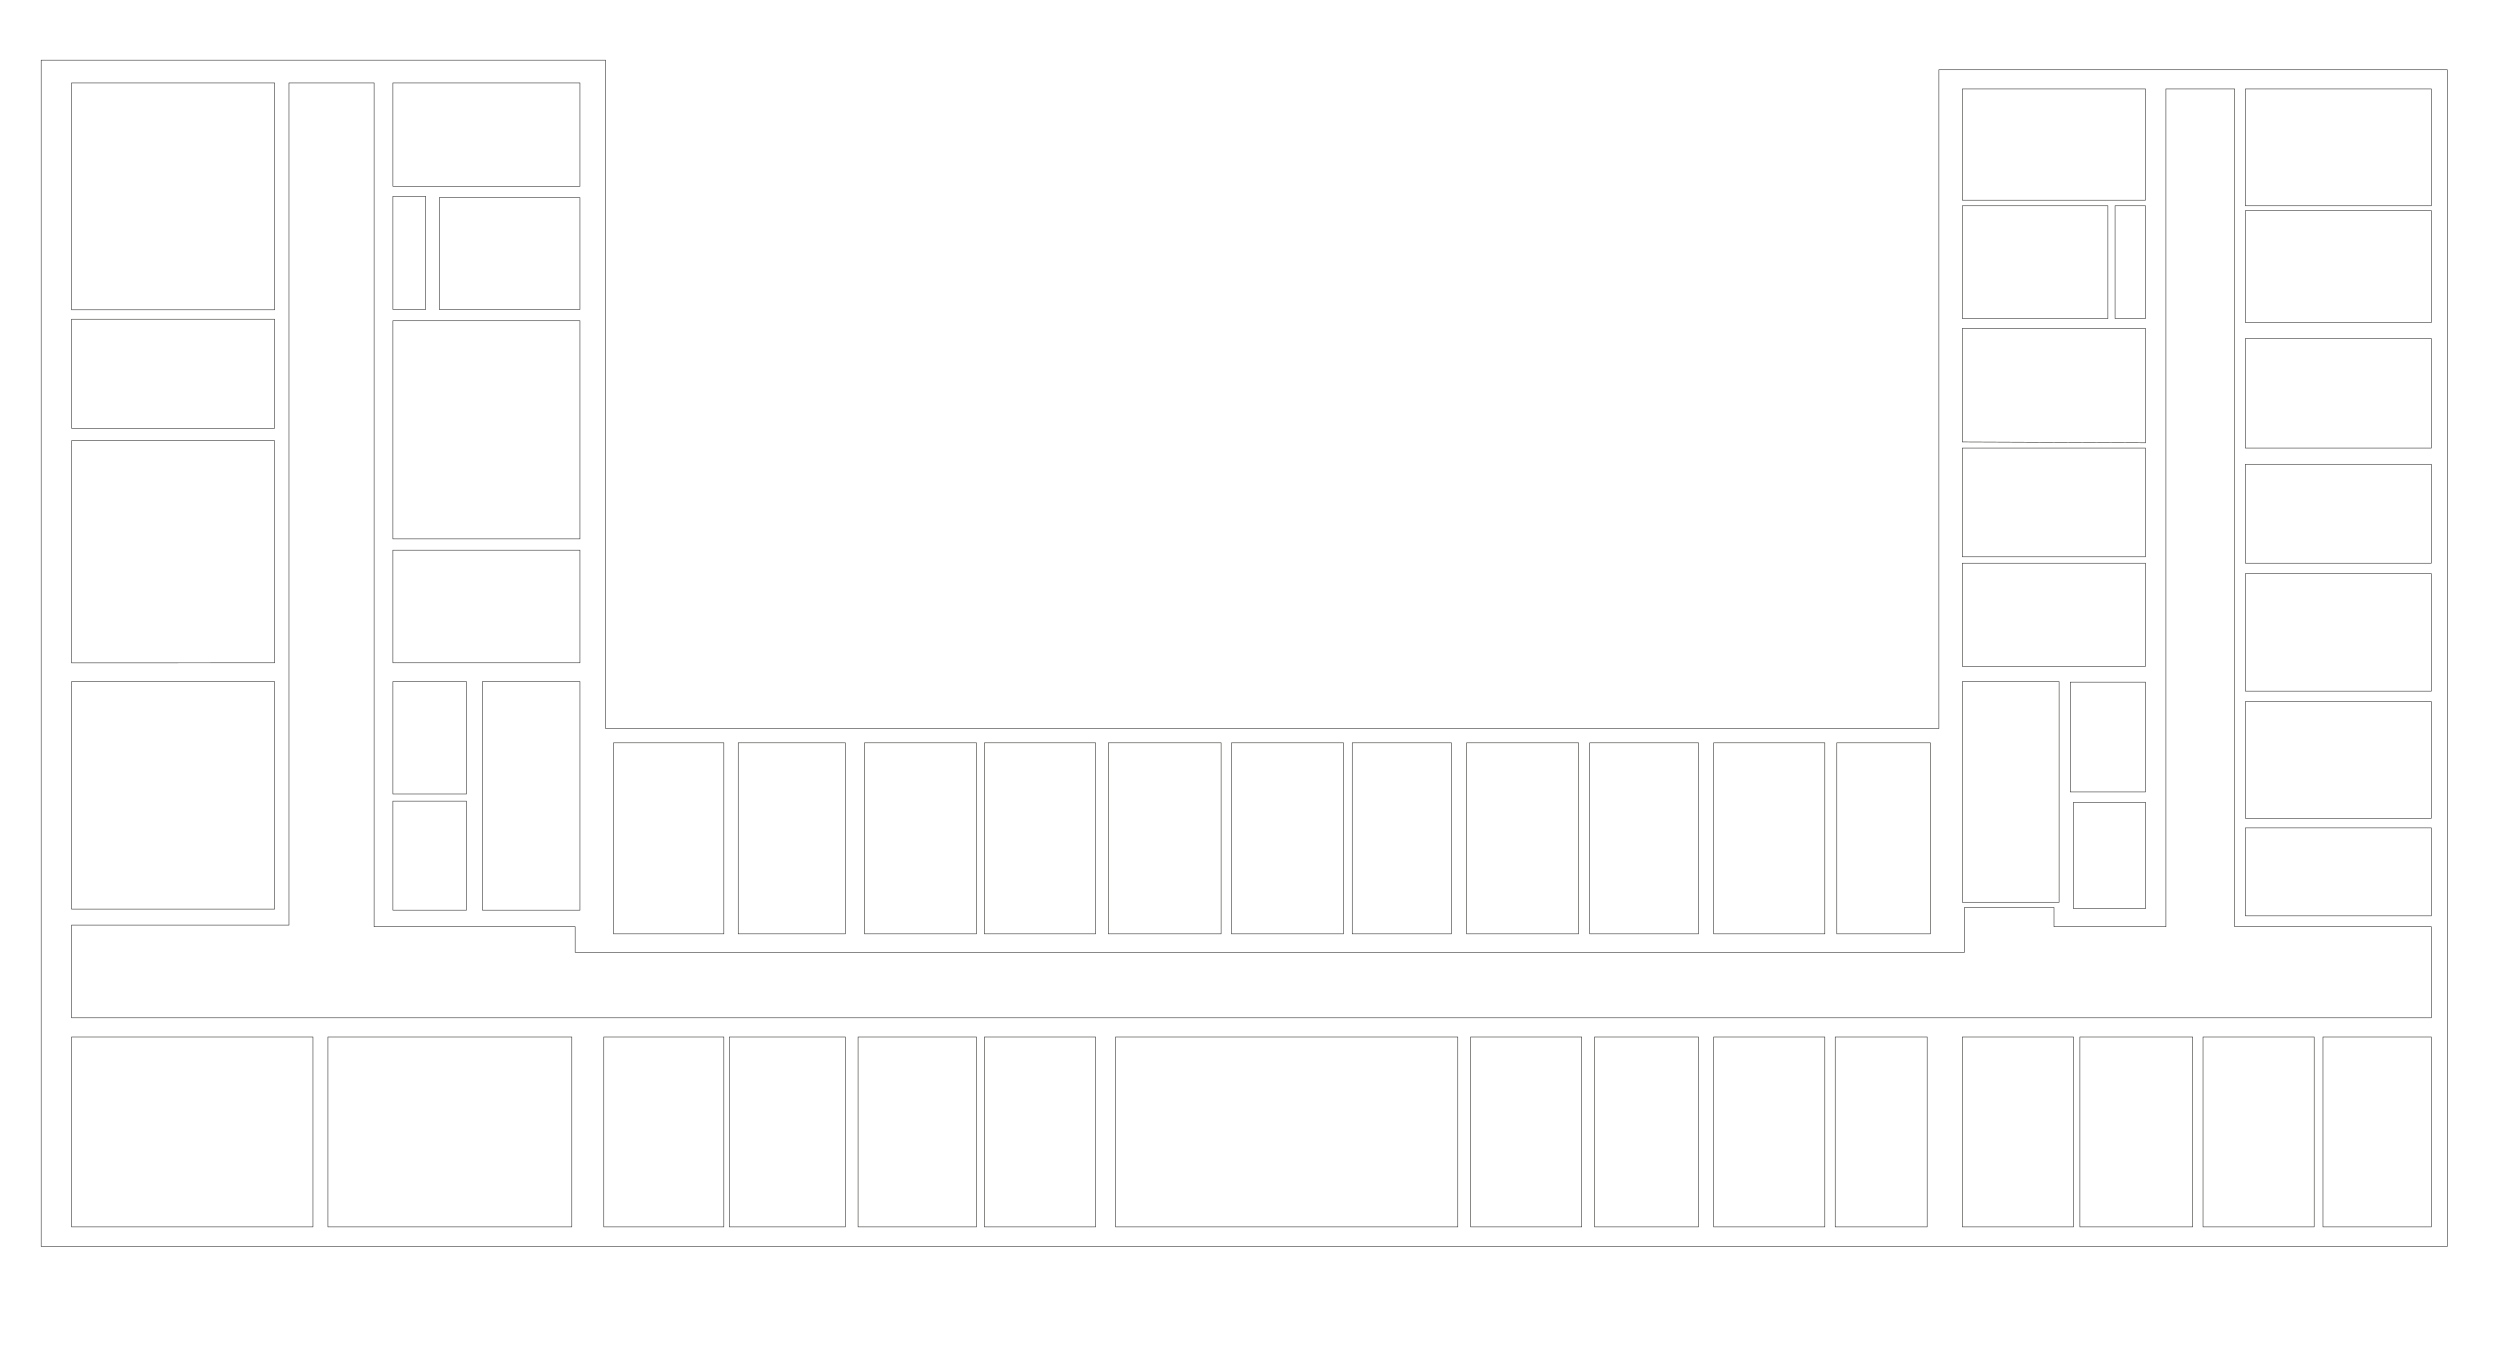 <svg id="Слой_3" data-name="Слой 3" xmlns="http://www.w3.org/2000/svg" viewBox="0 0 4790 2614"><defs><style>.cls-1{fill:none;stroke:#1d1d1b;stroke-miterlimit:10;}</style></defs><title>Dormitory-2</title><polygon class="cls-1" points="78.88 115.27 1160.19 115.27 1160.19 1395.69 3714.91 1395.69 3714.91 133.65 4689.02 133.65 4689.02 2388.18 1074.42 2388.18 78.88 2388.18 78.88 115.27"/><polygon id="D2F1C2" class="cls-1" points="553.67 158.92 716.79 158.92 716.79 1775.53 1101.99 1775.53 1101.99 1824.54 1160.19 1824.54 3705.72 1824.54 3763.93 1824.54 3763.93 1781.66 3763.93 1738.77 3935.47 1738.77 3935.47 1775.53 4149.89 1775.53 4149.89 1738.77 4149.89 170.41 4281.61 170.41 4281.61 1775.53 4658.39 1775.53 4658.39 1950.13 780.35 1950.13 137.08 1950.13 137.08 1772.47 553.67 1772.47 553.67 158.92"/><rect id="D2F1R63" class="cls-1" x="1175.51" y="1423.26" width="211.36" height="365.99"/><rect id="D2F1R64" class="cls-1" x="1414.44" y="1423.26" width="205.24" height="365.99"/><rect id="D2F1R65" class="cls-1" x="1656.43" y="1423.26" width="214.43" height="365.99"/><rect id="D2F1R55" class="cls-1" x="752.78" y="1306" width="140.91" height="215.28"/><rect id="D2F1R54" class="cls-1" x="752.78" y="1054.14" width="358.4" height="215.79"/><rect id="D2F1R53" class="cls-1" x="752.78" y="614.57" width="358.4" height="417.92"/><rect id="D2F1WC6" class="cls-1" x="752.78" y="376.26" width="62.8" height="216.57"/><rect id="D2F1R51" class="cls-1" x="752.78" y="158.92" width="358.4" height="198"/><rect id="D2F1R52" class="cls-1" x="841.62" y="378.7" width="269.56" height="214.13"/><rect id="D2F2R47" class="cls-1" x="137.08" y="158.92" width="389.03" height="434.68"/><rect id="D2F1R48" class="cls-1" x="137.08" y="611.6" width="389.03" height="208.96"/><polygon id="D2F1R49" class="cls-1" points="137.08 844.44 526.11 844.44 526.11 1269.94 137.08 1270.06 137.08 844.44"/><rect id="D2F1R50" class="cls-1" x="137.08" y="1306" width="389.03" height="435.84"/><rect id="D2F1R57" class="cls-1" x="137.08" y="1986.89" width="462.55" height="363.83"/><rect id="D2F1R58" class="cls-1" x="628.31" y="1986.89" width="467.28" height="363.83"/><rect id="D2F1R59" class="cls-1" x="1156.87" y="1986.89" width="230" height="363.83"/><rect id="D2F1R60" class="cls-1" x="1397.41" y="1986.89" width="222.27" height="363.83"/><rect id="D2F1R66" class="cls-1" x="1886.14" y="1423.26" width="212.96" height="365.99"/><rect id="D2F1R61" class="cls-1" x="1644.07" y="1986.89" width="226.79" height="363.83"/><rect id="D2F1R62" class="cls-1" x="1886.14" y="1986.89" width="212.96" height="363.83"/><rect id="D2F1B4" class="cls-1" x="2137.4" y="1986.89" width="655.73" height="363.83"/><rect id="D2F1R74" class="cls-1" x="2817.63" y="1986.89" width="212.96" height="363.83"/><rect id="D2F1R75" class="cls-1" x="3055.1" y="1986.89" width="199.17" height="363.83"/><rect id="D2F1R76" class="cls-1" x="3283.38" y="1986.89" width="212.96" height="363.83"/><rect id="D2F1R77" class="cls-1" x="3516.26" y="1986.89" width="176.19" height="363.83"/><rect id="D2F1R78" class="cls-1" x="3759.86" y="1986.89" width="212.96" height="363.83"/><rect id="D2F1R79" class="cls-1" x="3985.07" y="1986.89" width="216.02" height="363.83"/><rect id="D2F1R80" class="cls-1" x="4221.01" y="1986.89" width="212.96" height="363.83"/><rect id="D2F1R81" class="cls-1" x="4450.82" y="1986.89" width="207.57" height="363.83"/><rect id="D2F1R67" class="cls-1" x="2123.61" y="1423.26" width="216.02" height="365.99"/><rect id="D2F1R68" class="cls-1" x="2359.55" y="1423.26" width="214.49" height="365.99"/><rect id="D2F1R69" class="cls-1" x="2590.89" y="1423.26" width="189.98" height="365.99"/><rect id="D2F1R70" class="cls-1" x="2809.97" y="1423.26" width="214.49" height="365.99"/><rect id="D2F1R71" class="cls-1" x="3045.91" y="1423.26" width="208.36" height="365.99"/><rect id="D2F1R72" class="cls-1" x="3283.38" y="1423.26" width="212.96" height="365.99"/><rect id="D2F1R73" class="cls-1" x="3519.32" y="1423.26" width="179.25" height="365.99"/><rect class="cls-1" x="3759.86" y="1306" width="185.38" height="422.71"/><rect id="D2F1R83" class="cls-1" x="3966.68" y="1307" width="144.01" height="210.35"/><rect id="D2F1R82" class="cls-1" x="3972.81" y="1537.2" width="137.89" height="203.77"/><rect id="D2F1R85" class="cls-1" x="3759.86" y="1079.11" width="350.84" height="197.64"/><rect id="D2F1R86" class="cls-1" x="3759.86" y="858.49" width="350.84" height="208.36"/><polygon id="D2F1R87" class="cls-1" points="3759.86 629.19 4110.7 629.19 4110.7 848.4 3759.86 846.75 3759.86 629.19"/><rect id="D2F1R88" class="cls-1" x="3759.86" y="394.28" width="278.84" height="216.02"/><rect id="D2F1R89" class="cls-1" x="3759.86" y="170.41" width="350.84" height="213.15"/><rect id="D2F1WC5" class="cls-1" x="4052.48" y="394.28" width="58.22" height="216.02"/><rect id="D2F1R90" class="cls-1" x="4302.21" y="170.41" width="356.18" height="223.87"/><rect id="D2F1R91" class="cls-1" x="4302.21" y="403.47" width="356.18" height="214.49"/><rect id="D2F1R92" class="cls-1" x="4302.21" y="648.6" width="356.18" height="209.89"/><rect id="D2F1WC4" class="cls-1" x="4302.21" y="1099.03" width="356.18" height="225.21"/><rect id="D2F1B5" class="cls-1" x="4302.21" y="1344.16" width="356.18" height="223.68"/><rect id="D2F1K3" class="cls-1" x="4302.21" y="1586.23" width="356.18" height="168.53"/><rect id="D2F1R56" class="cls-1" x="752.78" y="1534.96" width="140.91" height="208.92"/><rect class="cls-1" x="924.32" y="1306" width="186.86" height="437.88"/><rect id="D2F1R84" class="cls-1" x="4302.21" y="889.51" width="356.18" height="189.6"/></svg>